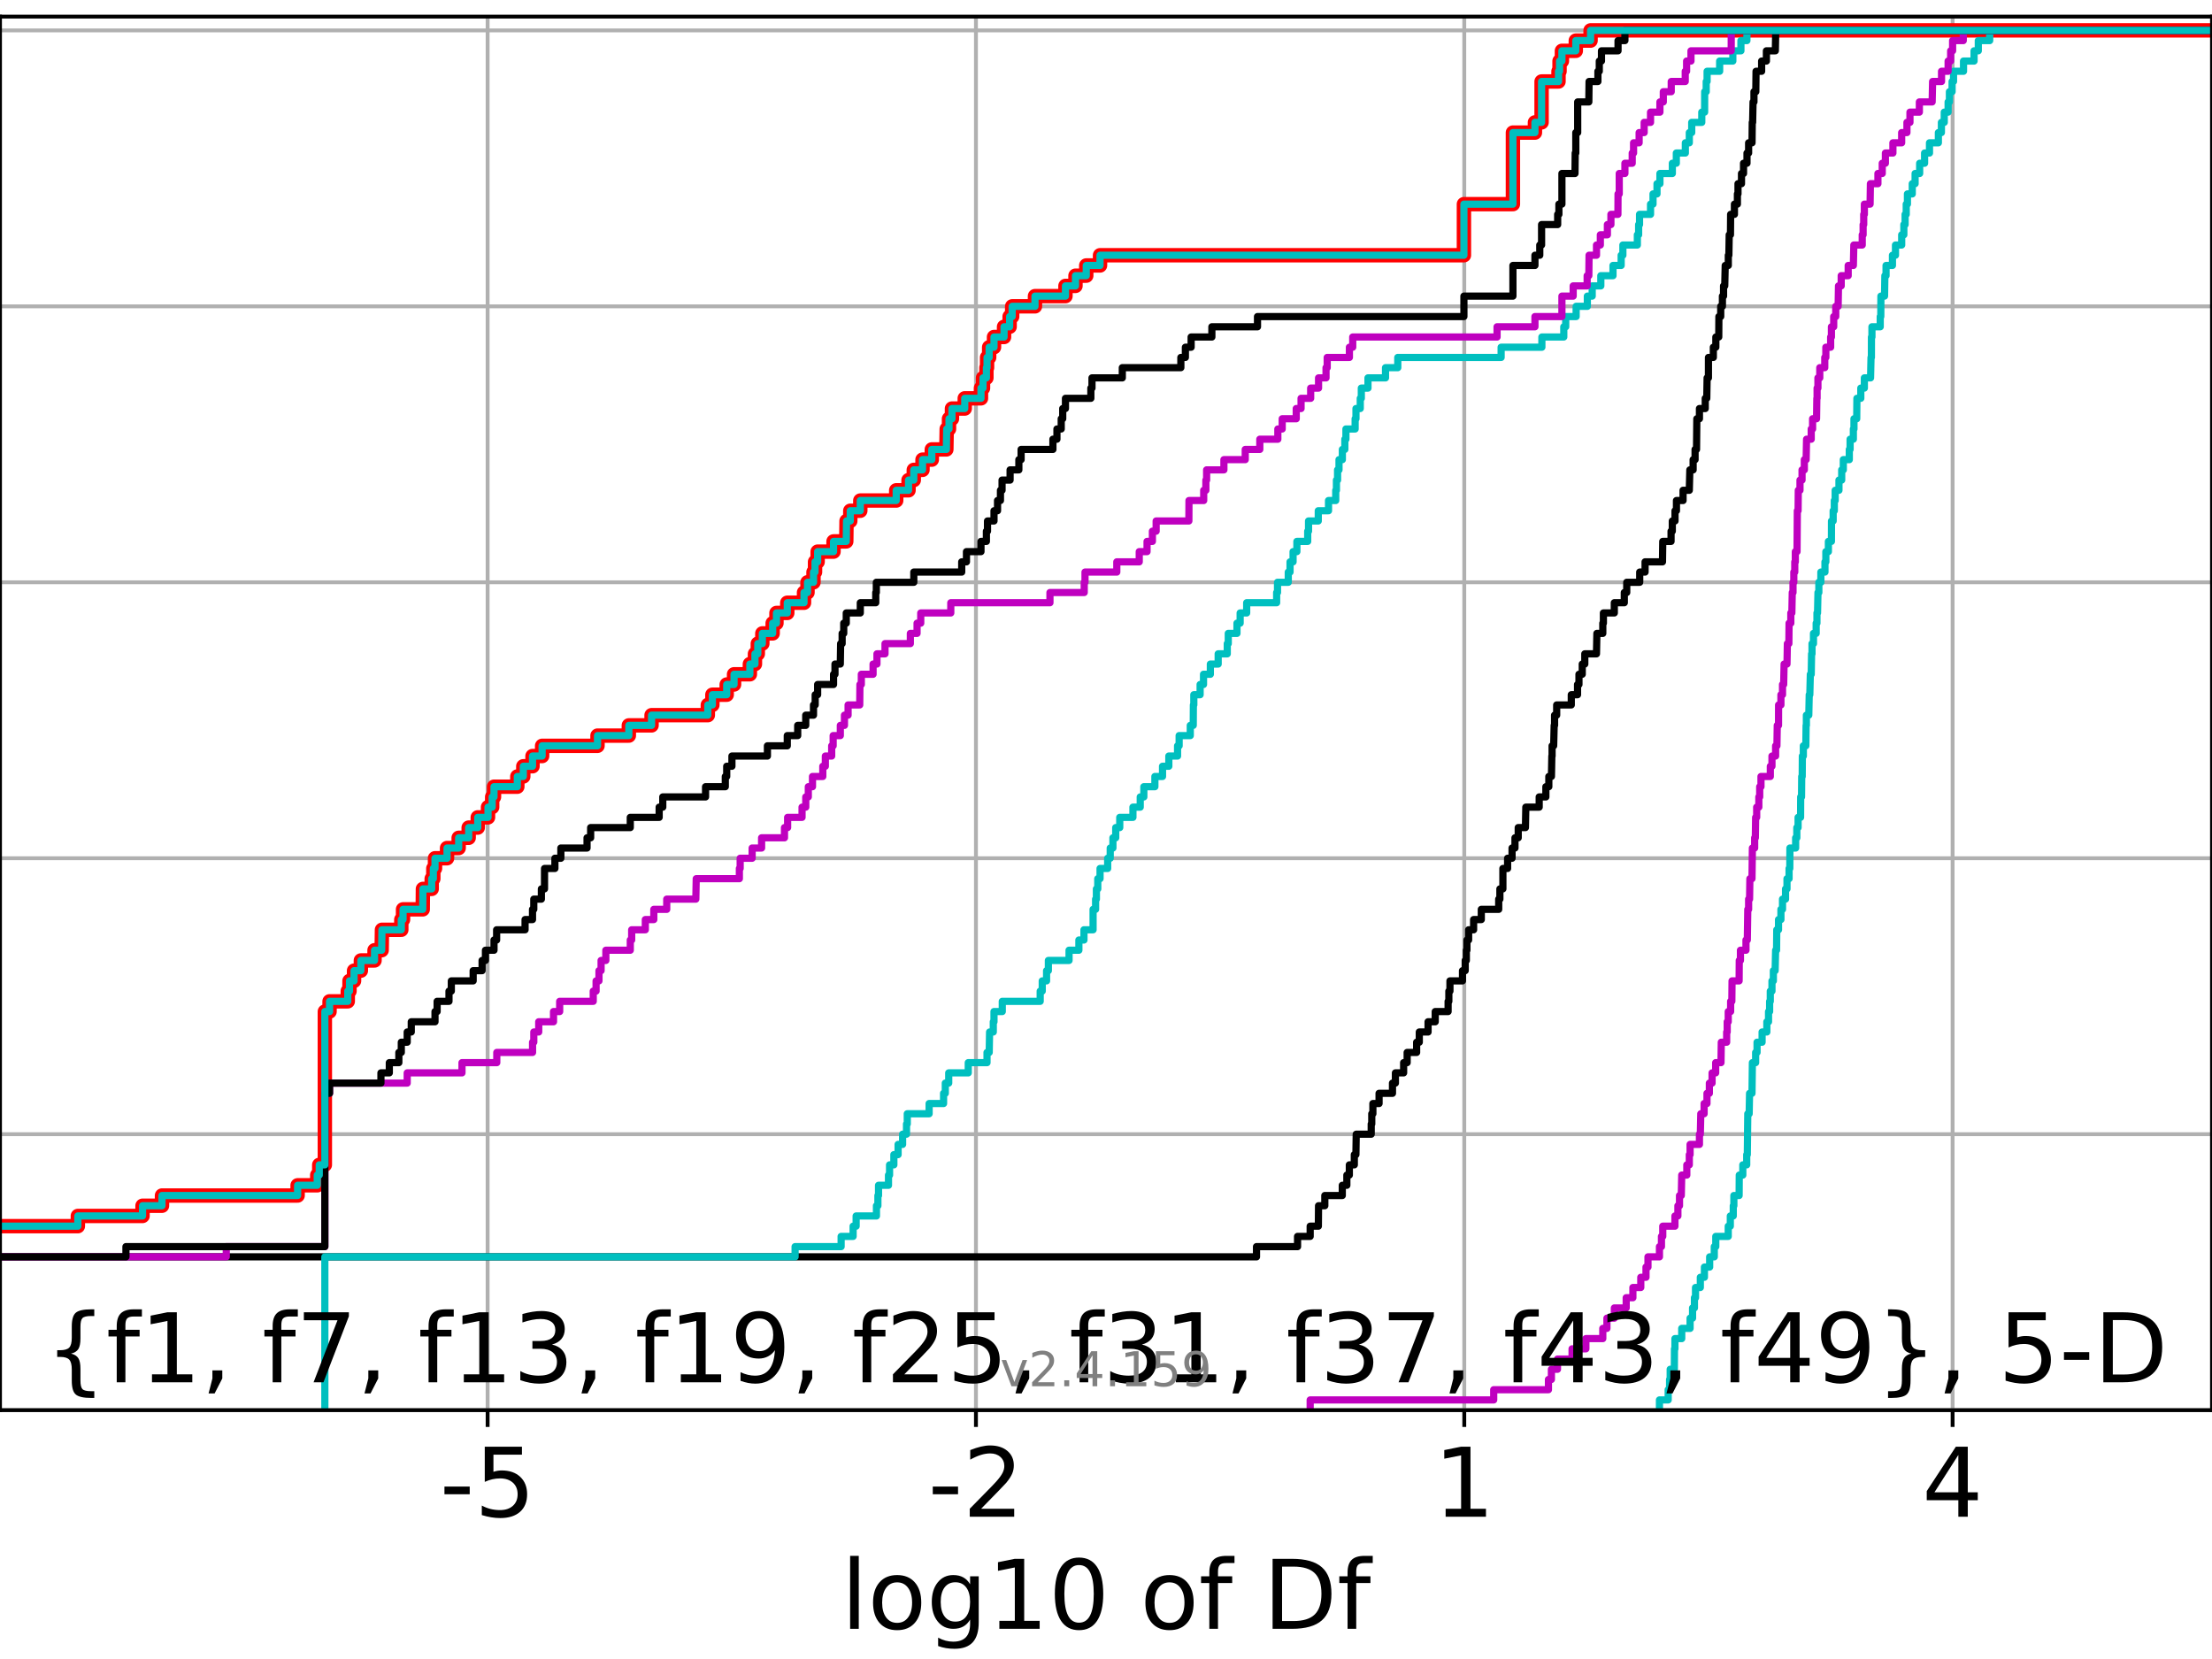 <?xml version="1.0" encoding="utf-8" standalone="no"?>
<!DOCTYPE svg PUBLIC "-//W3C//DTD SVG 1.1//EN"
  "http://www.w3.org/Graphics/SVG/1.1/DTD/svg11.dtd">
<!-- Created with matplotlib (https://matplotlib.org/) -->
<svg height="345.6pt" version="1.1" viewBox="0 0 460.8 345.6" width="460.8pt" xmlns="http://www.w3.org/2000/svg" xmlns:xlink="http://www.w3.org/1999/xlink">
 <defs>
  <style type="text/css">*{stroke-linecap:butt;stroke-linejoin:round;}</style>
 </defs>
 <g id="figure_1">
  <g id="patch_1">
   <path d="M 0 345.6 
L 460.8 345.6 
L 460.8 0 
L 0 0 
z
" style="fill:#ffffff;"/>
  </g>
  <g id="axes_1">
   <g id="patch_2">
    <path d="M 0 293.76 
L 460.8 293.76 
L 460.8 3.456 
L 0 3.456 
z
" style="fill:#ffffff;"/>
   </g>
   <g id="matplotlib.axis_1">
    <g id="xtick_1">
     <g id="line2d_1">
      <path clip-path="url(#pe01b542bc2)" d="M 101.581 293.76 
L 101.581 3.456 
" style="fill:none;stroke:#b0b0b0;stroke-linecap:square;stroke-width:0.8;"/>
     </g>
     <g id="line2d_2">
      <defs>
       <path d="M 0 0 
L 0 3.5 
" id="m9abc18ab18" style="stroke:#000000;stroke-width:0.8;"/>
      </defs>
      <g>
       <use style="stroke:#000000;stroke-width:0.8;" x="101.581" xlink:href="#m9abc18ab18" y="293.76"/>
      </g>
     </g>
     <g id="text_1">
      <!-- -5 -->
      <g transform="translate(91.61 315.957)scale(0.2 -0.2)">
       <defs>
        <path d="M 4.891 31.391 
L 31.203 31.391 
L 31.203 23.391 
L 4.891 23.391 
z
" id="DejaVuSans-45"/>
        <path d="M 10.797 72.906 
L 49.516 72.906 
L 49.516 64.594 
L 19.828 64.594 
L 19.828 46.734 
Q 21.969 47.469 24.109 47.828 
Q 26.266 48.188 28.422 48.188 
Q 40.625 48.188 47.75 41.5 
Q 54.891 34.812 54.891 23.391 
Q 54.891 11.625 47.562 5.094 
Q 40.234 -1.422 26.906 -1.422 
Q 22.312 -1.422 17.547 -0.641 
Q 12.797 0.141 7.719 1.703 
L 7.719 11.625 
Q 12.109 9.234 16.797 8.062 
Q 21.484 6.891 26.703 6.891 
Q 35.156 6.891 40.078 11.328 
Q 45.016 15.766 45.016 23.391 
Q 45.016 31 40.078 35.438 
Q 35.156 39.891 26.703 39.891 
Q 22.75 39.891 18.812 39.016 
Q 14.891 38.141 10.797 36.281 
z
" id="DejaVuSans-53"/>
       </defs>
       <use xlink:href="#DejaVuSans-45"/>
       <use x="36.084" xlink:href="#DejaVuSans-53"/>
      </g>
     </g>
    </g>
    <g id="xtick_2">
     <g id="line2d_3">
      <path clip-path="url(#pe01b542bc2)" d="M 203.308 293.76 
L 203.308 3.456 
" style="fill:none;stroke:#b0b0b0;stroke-linecap:square;stroke-width:0.8;"/>
     </g>
     <g id="line2d_4">
      <g>
       <use style="stroke:#000000;stroke-width:0.8;" x="203.308" xlink:href="#m9abc18ab18" y="293.76"/>
      </g>
     </g>
     <g id="text_2">
      <!-- -2 -->
      <g transform="translate(193.338 315.957)scale(0.2 -0.2)">
       <defs>
        <path d="M 19.188 8.297 
L 53.609 8.297 
L 53.609 0 
L 7.328 0 
L 7.328 8.297 
Q 12.938 14.109 22.625 23.891 
Q 32.328 33.688 34.812 36.531 
Q 39.547 41.844 41.422 45.531 
Q 43.312 49.219 43.312 52.781 
Q 43.312 58.594 39.234 62.25 
Q 35.156 65.922 28.609 65.922 
Q 23.969 65.922 18.812 64.312 
Q 13.672 62.703 7.812 59.422 
L 7.812 69.391 
Q 13.766 71.781 18.938 73 
Q 24.125 74.219 28.422 74.219 
Q 39.75 74.219 46.484 68.547 
Q 53.219 62.891 53.219 53.422 
Q 53.219 48.922 51.531 44.891 
Q 49.859 40.875 45.406 35.406 
Q 44.188 33.984 37.641 27.219 
Q 31.109 20.453 19.188 8.297 
z
" id="DejaVuSans-50"/>
       </defs>
       <use xlink:href="#DejaVuSans-45"/>
       <use x="36.084" xlink:href="#DejaVuSans-50"/>
      </g>
     </g>
    </g>
    <g id="xtick_3">
     <g id="line2d_5">
      <path clip-path="url(#pe01b542bc2)" d="M 305.035 293.76 
L 305.035 3.456 
" style="fill:none;stroke:#b0b0b0;stroke-linecap:square;stroke-width:0.8;"/>
     </g>
     <g id="line2d_6">
      <g>
       <use style="stroke:#000000;stroke-width:0.8;" x="305.035" xlink:href="#m9abc18ab18" y="293.76"/>
      </g>
     </g>
     <g id="text_3">
      <!-- 1 -->
      <g transform="translate(298.673 315.957)scale(0.2 -0.2)">
       <defs>
        <path d="M 12.406 8.297 
L 28.516 8.297 
L 28.516 63.922 
L 10.984 60.406 
L 10.984 69.391 
L 28.422 72.906 
L 38.281 72.906 
L 38.281 8.297 
L 54.391 8.297 
L 54.391 0 
L 12.406 0 
z
" id="DejaVuSans-49"/>
       </defs>
       <use xlink:href="#DejaVuSans-49"/>
      </g>
     </g>
    </g>
    <g id="xtick_4">
     <g id="line2d_7">
      <path clip-path="url(#pe01b542bc2)" d="M 406.763 293.76 
L 406.763 3.456 
" style="fill:none;stroke:#b0b0b0;stroke-linecap:square;stroke-width:0.8;"/>
     </g>
     <g id="line2d_8">
      <g>
       <use style="stroke:#000000;stroke-width:0.8;" x="406.763" xlink:href="#m9abc18ab18" y="293.76"/>
      </g>
     </g>
     <g id="text_4">
      <!-- 4 -->
      <g transform="translate(400.4 315.957)scale(0.2 -0.2)">
       <defs>
        <path d="M 37.797 64.312 
L 12.891 25.391 
L 37.797 25.391 
z
M 35.203 72.906 
L 47.609 72.906 
L 47.609 25.391 
L 58.016 25.391 
L 58.016 17.188 
L 47.609 17.188 
L 47.609 0 
L 37.797 0 
L 37.797 17.188 
L 4.891 17.188 
L 4.891 26.703 
z
" id="DejaVuSans-52"/>
       </defs>
       <use xlink:href="#DejaVuSans-52"/>
      </g>
     </g>
    </g>
    <g id="text_5">
     <!-- log10 of Df -->
     <g transform="translate(175.214 339.313)scale(0.2 -0.2)">
      <defs>
       <path d="M 9.422 75.984 
L 18.406 75.984 
L 18.406 0 
L 9.422 0 
z
" id="DejaVuSans-108"/>
       <path d="M 30.609 48.391 
Q 23.391 48.391 19.188 42.75 
Q 14.984 37.109 14.984 27.297 
Q 14.984 17.484 19.156 11.844 
Q 23.344 6.203 30.609 6.203 
Q 37.797 6.203 41.984 11.859 
Q 46.188 17.531 46.188 27.297 
Q 46.188 37.016 41.984 42.703 
Q 37.797 48.391 30.609 48.391 
z
M 30.609 56 
Q 42.328 56 49.016 48.375 
Q 55.719 40.766 55.719 27.297 
Q 55.719 13.875 49.016 6.219 
Q 42.328 -1.422 30.609 -1.422 
Q 18.844 -1.422 12.172 6.219 
Q 5.516 13.875 5.516 27.297 
Q 5.516 40.766 12.172 48.375 
Q 18.844 56 30.609 56 
z
" id="DejaVuSans-111"/>
       <path d="M 45.406 27.984 
Q 45.406 37.75 41.375 43.109 
Q 37.359 48.484 30.078 48.484 
Q 22.859 48.484 18.828 43.109 
Q 14.797 37.75 14.797 27.984 
Q 14.797 18.266 18.828 12.891 
Q 22.859 7.516 30.078 7.516 
Q 37.359 7.516 41.375 12.891 
Q 45.406 18.266 45.406 27.984 
z
M 54.391 6.781 
Q 54.391 -7.172 48.188 -13.984 
Q 42 -20.797 29.203 -20.797 
Q 24.469 -20.797 20.266 -20.094 
Q 16.062 -19.391 12.109 -17.922 
L 12.109 -9.188 
Q 16.062 -11.328 19.922 -12.344 
Q 23.781 -13.375 27.781 -13.375 
Q 36.625 -13.375 41.016 -8.766 
Q 45.406 -4.156 45.406 5.172 
L 45.406 9.625 
Q 42.625 4.781 38.281 2.391 
Q 33.938 0 27.875 0 
Q 17.828 0 11.672 7.656 
Q 5.516 15.328 5.516 27.984 
Q 5.516 40.672 11.672 48.328 
Q 17.828 56 27.875 56 
Q 33.938 56 38.281 53.609 
Q 42.625 51.219 45.406 46.391 
L 45.406 54.688 
L 54.391 54.688 
z
" id="DejaVuSans-103"/>
       <path d="M 31.781 66.406 
Q 24.172 66.406 20.328 58.906 
Q 16.5 51.422 16.5 36.375 
Q 16.5 21.391 20.328 13.891 
Q 24.172 6.391 31.781 6.391 
Q 39.453 6.391 43.281 13.891 
Q 47.125 21.391 47.125 36.375 
Q 47.125 51.422 43.281 58.906 
Q 39.453 66.406 31.781 66.406 
z
M 31.781 74.219 
Q 44.047 74.219 50.516 64.516 
Q 56.984 54.828 56.984 36.375 
Q 56.984 17.969 50.516 8.266 
Q 44.047 -1.422 31.781 -1.422 
Q 19.531 -1.422 13.062 8.266 
Q 6.594 17.969 6.594 36.375 
Q 6.594 54.828 13.062 64.516 
Q 19.531 74.219 31.781 74.219 
z
" id="DejaVuSans-48"/>
       <path id="DejaVuSans-32"/>
       <path d="M 37.109 75.984 
L 37.109 68.5 
L 28.516 68.5 
Q 23.688 68.5 21.797 66.547 
Q 19.922 64.594 19.922 59.516 
L 19.922 54.688 
L 34.719 54.688 
L 34.719 47.703 
L 19.922 47.703 
L 19.922 0 
L 10.891 0 
L 10.891 47.703 
L 2.297 47.703 
L 2.297 54.688 
L 10.891 54.688 
L 10.891 58.5 
Q 10.891 67.625 15.141 71.797 
Q 19.391 75.984 28.609 75.984 
z
" id="DejaVuSans-102"/>
       <path d="M 19.672 64.797 
L 19.672 8.109 
L 31.594 8.109 
Q 46.688 8.109 53.688 14.938 
Q 60.688 21.781 60.688 36.531 
Q 60.688 51.172 53.688 57.984 
Q 46.688 64.797 31.594 64.797 
z
M 9.812 72.906 
L 30.078 72.906 
Q 51.266 72.906 61.172 64.094 
Q 71.094 55.281 71.094 36.531 
Q 71.094 17.672 61.125 8.828 
Q 51.172 0 30.078 0 
L 9.812 0 
z
" id="DejaVuSans-68"/>
      </defs>
      <use xlink:href="#DejaVuSans-108"/>
      <use x="27.783" xlink:href="#DejaVuSans-111"/>
      <use x="88.965" xlink:href="#DejaVuSans-103"/>
      <use x="152.441" xlink:href="#DejaVuSans-49"/>
      <use x="216.064" xlink:href="#DejaVuSans-48"/>
      <use x="279.688" xlink:href="#DejaVuSans-32"/>
      <use x="311.475" xlink:href="#DejaVuSans-111"/>
      <use x="372.656" xlink:href="#DejaVuSans-102"/>
      <use x="407.861" xlink:href="#DejaVuSans-32"/>
      <use x="439.648" xlink:href="#DejaVuSans-68"/>
      <use x="516.65" xlink:href="#DejaVuSans-102"/>
     </g>
    </g>
   </g>
   <g id="matplotlib.axis_2">
    <g id="ytick_1">
     <g id="line2d_9">
      <path clip-path="url(#pe01b542bc2)" d="M 0 293.76 
L 460.8 293.76 
" style="fill:none;stroke:#b0b0b0;stroke-linecap:square;stroke-width:0.8;"/>
     </g>
     <g id="line2d_10">
      <defs>
       <path d="M 0 0 
L -3.5 0 
" id="m209aa070b2" style="stroke:#000000;stroke-width:0.8;"/>
      </defs>
      <g>
       <use style="stroke:#000000;stroke-width:0.8;" x="0" xlink:href="#m209aa070b2" y="293.76"/>
      </g>
     </g>
    </g>
    <g id="ytick_2">
     <g id="line2d_11">
      <path clip-path="url(#pe01b542bc2)" d="M 0 236.274 
L 460.8 236.274 
" style="fill:none;stroke:#b0b0b0;stroke-linecap:square;stroke-width:0.8;"/>
     </g>
     <g id="line2d_12">
      <g>
       <use style="stroke:#000000;stroke-width:0.8;" x="0" xlink:href="#m209aa070b2" y="236.274"/>
      </g>
     </g>
    </g>
    <g id="ytick_3">
     <g id="line2d_13">
      <path clip-path="url(#pe01b542bc2)" d="M 0 178.788 
L 460.8 178.788 
" style="fill:none;stroke:#b0b0b0;stroke-linecap:square;stroke-width:0.8;"/>
     </g>
     <g id="line2d_14">
      <g>
       <use style="stroke:#000000;stroke-width:0.8;" x="0" xlink:href="#m209aa070b2" y="178.788"/>
      </g>
     </g>
    </g>
    <g id="ytick_4">
     <g id="line2d_15">
      <path clip-path="url(#pe01b542bc2)" d="M 0 121.302 
L 460.8 121.302 
" style="fill:none;stroke:#b0b0b0;stroke-linecap:square;stroke-width:0.8;"/>
     </g>
     <g id="line2d_16">
      <g>
       <use style="stroke:#000000;stroke-width:0.8;" x="0" xlink:href="#m209aa070b2" y="121.302"/>
      </g>
     </g>
    </g>
    <g id="ytick_5">
     <g id="line2d_17">
      <path clip-path="url(#pe01b542bc2)" d="M 0 63.816 
L 460.8 63.816 
" style="fill:none;stroke:#b0b0b0;stroke-linecap:square;stroke-width:0.8;"/>
     </g>
     <g id="line2d_18">
      <g>
       <use style="stroke:#000000;stroke-width:0.8;" x="0" xlink:href="#m209aa070b2" y="63.816"/>
      </g>
     </g>
    </g>
    <g id="ytick_6">
     <g id="line2d_19">
      <path clip-path="url(#pe01b542bc2)" d="M 0 6.33 
L 460.8 6.33 
" style="fill:none;stroke:#b0b0b0;stroke-linecap:square;stroke-width:0.8;"/>
     </g>
     <g id="line2d_20">
      <g>
       <use style="stroke:#000000;stroke-width:0.8;" x="0" xlink:href="#m209aa070b2" y="6.33"/>
      </g>
     </g>
    </g>
   </g>
   <g id="line2d_21">
    <path clip-path="url(#pe01b542bc2)" d="M -1 255.436 
L 16.219 255.436 
L 16.219 253.307 
L 29.692 253.307 
L 29.692 251.178 
L 33.747 251.178 
L 33.747 249.049 
L 61.999 249.049 
L 61.999 246.92 
L 66.087 246.92 
L 66.087 244.79 
L 66.505 244.79 
L 66.505 242.661 
L 67.672 242.661 
L 67.672 210.725 
L 68.653 210.725 
L 68.653 208.596 
L 72.447 208.596 
L 72.447 206.467 
L 72.808 206.467 
L 72.808 204.337 
L 73.755 204.337 
L 73.755 202.208 
L 75.175 202.208 
L 75.175 200.079 
L 78.022 200.079 
L 78.022 197.95 
L 79.507 197.95 
L 79.568 193.692 
L 83.599 193.692 
L 83.599 191.563 
L 83.961 191.563 
L 83.961 189.434 
L 88.064 189.434 
L 88.101 185.175 
L 89.929 185.175 
L 89.929 183.046 
L 90.271 183.046 
L 90.271 180.917 
L 90.621 180.917 
L 90.621 178.788 
L 93.128 178.788 
L 93.128 176.659 
L 95.55 176.659 
L 95.55 174.53 
L 97.634 174.53 
L 97.634 172.401 
L 99.525 172.401 
L 99.525 170.272 
L 101.665 170.272 
L 101.665 168.143 
L 102.53 168.143 
L 102.53 166.013 
L 102.911 166.013 
L 102.911 163.884 
L 107.768 163.884 
L 107.768 161.755 
L 109.013 161.755 
L 109.013 159.626 
L 110.931 159.626 
L 110.931 157.497 
L 112.935 157.497 
L 112.935 155.368 
L 124.473 155.368 
L 124.473 153.239 
L 130.998 153.239 
L 130.998 151.11 
L 135.732 151.11 
L 135.732 148.981 
L 147.454 148.981 
L 147.454 146.851 
L 148.401 146.851 
L 148.401 144.722 
L 151.387 144.722 
L 151.387 142.593 
L 152.918 142.593 
L 152.918 140.464 
L 156.211 140.464 
L 156.211 138.335 
L 157.271 138.335 
L 157.271 136.206 
L 157.864 136.206 
L 157.864 134.077 
L 158.809 134.077 
L 158.809 131.948 
L 160.961 131.948 
L 160.961 129.819 
L 161.751 129.819 
L 161.751 127.69 
L 164.004 127.69 
L 164.004 125.56 
L 167.492 125.56 
L 167.492 123.431 
L 168.219 123.431 
L 168.219 121.302 
L 169.467 121.302 
L 169.467 119.173 
L 169.788 119.173 
L 169.788 117.044 
L 170.329 117.044 
L 170.329 114.915 
L 173.639 114.915 
L 173.639 112.786 
L 176.293 112.786 
L 176.349 108.528 
L 177.131 108.528 
L 177.131 106.398 
L 179.216 106.398 
L 179.216 104.269 
L 186.696 104.269 
L 186.696 102.14 
L 189.264 102.14 
L 189.264 100.011 
L 190.358 100.011 
L 190.358 97.882 
L 192.176 97.882 
L 192.176 95.753 
L 194.111 95.753 
L 194.111 93.624 
L 197.142 93.624 
L 197.217 89.366 
L 197.696 89.366 
L 197.696 87.236 
L 198.311 87.236 
L 198.311 85.107 
L 200.974 85.107 
L 200.974 82.978 
L 204.357 82.978 
L 204.357 80.849 
L 204.782 80.849 
L 204.782 78.72 
L 205.485 78.72 
L 205.485 76.591 
L 205.622 76.591 
L 205.622 74.462 
L 206.06 74.462 
L 206.06 72.333 
L 207.07 72.333 
L 207.07 70.204 
L 209.163 70.204 
L 209.163 68.074 
L 210.323 68.074 
L 210.323 65.945 
L 210.855 65.945 
L 210.855 63.816 
L 215.606 63.816 
L 215.606 61.687 
L 221.955 61.687 
L 221.955 59.558 
L 224.043 59.558 
L 224.043 57.429 
L 226.285 57.429 
L 226.285 55.3 
L 229.156 55.3 
L 229.156 53.171 
L 304.961 53.171 
L 304.961 42.525 
L 315.169 42.525 
L 315.169 27.621 
L 319.757 27.621 
L 319.757 25.492 
L 321.14 25.492 
L 321.14 16.976 
L 324.668 16.976 
L 324.668 14.847 
L 324.883 14.847 
L 324.883 12.718 
L 325.376 12.718 
L 325.376 10.589 
L 328.269 10.589 
L 328.269 8.459 
L 331.347 8.459 
L 331.347 6.33 
L 331.347 6.33 
L 460.8 6.33 
L 460.8 6.33 
" style="fill:none;stroke:#ff0000;stroke-linecap:square;stroke-width:3;"/>
   </g>
   <g id="line2d_22">
    <path clip-path="url(#pe01b542bc2)" d="M 345.694 293.76 
L 345.694 291.631 
L 347.514 291.631 
L 347.514 289.502 
L 347.805 289.502 
L 347.805 287.373 
L 347.931 287.373 
L 347.931 285.244 
L 348.796 285.244 
L 348.821 280.985 
L 348.92 280.985 
L 348.92 278.856 
L 350.336 278.856 
L 350.336 276.727 
L 352.075 276.727 
L 352.075 274.598 
L 352.591 274.598 
L 352.591 272.469 
L 352.983 272.469 
L 352.983 270.34 
L 353.206 270.34 
L 353.206 268.211 
L 354.21 268.211 
L 354.21 266.082 
L 355.061 266.082 
L 355.061 263.952 
L 356.153 263.952 
L 356.153 261.823 
L 357.117 261.823 
L 357.117 259.694 
L 357.429 259.694 
L 357.429 257.565 
L 360.022 257.565 
L 360.022 255.436 
L 360.456 255.436 
L 360.456 253.307 
L 361.071 253.307 
L 361.071 251.178 
L 361.196 251.178 
L 361.196 249.049 
L 362.29 249.049 
L 362.32 244.79 
L 363.058 244.79 
L 363.058 242.661 
L 363.872 242.661 
L 363.872 240.532 
L 363.997 240.532 
L 364.095 232.016 
L 364.383 232.016 
L 364.466 227.758 
L 364.972 227.758 
L 365.056 221.37 
L 365.732 221.37 
L 365.732 219.241 
L 366.027 219.241 
L 366.027 217.112 
L 367.077 217.112 
L 367.077 214.983 
L 368.066 214.983 
L 368.066 212.854 
L 368.418 212.854 
L 368.418 210.725 
L 368.645 210.725 
L 368.645 208.596 
L 368.783 208.596 
L 368.783 206.467 
L 369.133 206.467 
L 369.133 204.337 
L 369.424 204.337 
L 369.424 202.208 
L 369.792 202.208 
L 369.893 197.95 
L 370.091 197.95 
L 370.132 193.692 
L 370.498 193.692 
L 370.498 191.563 
L 370.999 191.563 
L 370.999 189.434 
L 371.329 189.434 
L 371.329 187.305 
L 371.961 187.305 
L 371.961 185.175 
L 372.264 185.175 
L 372.264 183.046 
L 372.697 183.046 
L 372.697 180.917 
L 372.847 180.917 
L 372.871 176.659 
L 374.066 176.659 
L 374.066 174.53 
L 374.311 174.53 
L 374.311 172.401 
L 374.574 172.401 
L 374.574 170.272 
L 375.094 170.272 
L 375.116 166.013 
L 375.293 166.013 
L 375.33 161.755 
L 375.434 161.755 
L 375.464 157.497 
L 375.668 157.497 
L 375.668 155.368 
L 376.189 155.368 
L 376.243 151.11 
L 376.304 151.11 
L 376.304 148.981 
L 376.804 148.981 
L 376.894 144.722 
L 377.017 144.722 
L 377.126 140.464 
L 377.311 140.464 
L 377.386 136.206 
L 377.477 136.206 
L 377.477 134.077 
L 377.78 134.077 
L 377.78 131.948 
L 378.342 131.948 
L 378.342 129.819 
L 378.504 129.819 
L 378.504 127.69 
L 378.625 127.69 
L 378.718 123.431 
L 378.899 123.431 
L 378.899 121.302 
L 379.319 121.302 
L 379.319 119.173 
L 380.173 119.173 
L 380.173 117.044 
L 380.359 117.044 
L 380.359 114.915 
L 380.888 114.915 
L 380.888 112.786 
L 381.519 112.786 
L 381.535 108.528 
L 381.881 108.528 
L 381.881 106.398 
L 382.122 106.398 
L 382.122 104.269 
L 382.302 104.269 
L 382.302 102.14 
L 383.088 102.14 
L 383.088 100.011 
L 383.66 100.011 
L 383.66 97.882 
L 383.995 97.882 
L 383.995 95.753 
L 385.244 95.753 
L 385.244 93.624 
L 385.41 93.624 
L 385.41 91.495 
L 386.09 91.495 
L 386.09 89.366 
L 386.216 89.366 
L 386.216 87.236 
L 386.789 87.236 
L 386.828 82.978 
L 387.639 82.978 
L 387.639 80.849 
L 388.381 80.849 
L 388.381 78.72 
L 389.673 78.72 
L 389.768 74.462 
L 389.848 74.462 
L 389.859 70.204 
L 389.961 70.204 
L 389.961 68.074 
L 391.686 68.074 
L 391.686 65.945 
L 391.804 65.945 
L 391.827 61.687 
L 392.585 61.687 
L 392.653 57.429 
L 392.899 57.429 
L 392.899 55.3 
L 394.231 55.3 
L 394.231 53.171 
L 394.864 53.171 
L 394.864 51.042 
L 396.156 51.042 
L 396.156 48.912 
L 396.606 48.912 
L 396.606 46.783 
L 396.87 46.783 
L 396.87 44.654 
L 397.103 44.654 
L 397.103 42.525 
L 397.354 42.525 
L 397.354 40.396 
L 398.36 40.396 
L 398.36 38.267 
L 398.951 38.267 
L 398.951 36.138 
L 399.901 36.138 
L 399.901 34.009 
L 400.927 34.009 
L 400.927 31.88 
L 401.948 31.88 
L 401.948 29.75 
L 403.8 29.75 
L 403.8 27.621 
L 404.43 27.621 
L 404.43 25.492 
L 405.025 25.492 
L 405.025 23.363 
L 405.829 23.363 
L 405.829 21.234 
L 406.099 21.234 
L 406.099 19.105 
L 406.658 19.105 
L 406.658 16.976 
L 406.956 16.976 
L 406.956 14.847 
L 409.037 14.847 
L 409.037 12.718 
L 411.233 12.718 
L 411.233 10.589 
L 412.117 10.589 
L 412.117 8.459 
L 414.488 8.459 
L 414.488 6.33 
L 414.488 6.33 
L 460.8 6.33 
L 460.8 6.33 
" style="fill:none;stroke:#00bfbf;stroke-linecap:square;stroke-width:1.5;"/>
   </g>
   <g id="line2d_23">
    <path clip-path="url(#pe01b542bc2)" d="M 272.933 293.76 
L 272.933 291.631 
L 311.167 291.631 
L 311.167 289.502 
L 322.569 289.502 
L 322.569 287.373 
L 323.186 287.373 
L 323.186 285.244 
L 324.453 285.244 
L 324.453 283.114 
L 327.492 283.114 
L 327.492 280.985 
L 330.369 280.985 
L 330.369 278.856 
L 333.892 278.856 
L 333.892 276.727 
L 334.752 276.727 
L 334.752 274.598 
L 336.301 274.598 
L 336.301 272.469 
L 338.767 272.469 
L 338.767 270.34 
L 340.161 270.34 
L 340.161 268.211 
L 341.806 268.211 
L 341.806 266.082 
L 342.892 266.082 
L 342.892 263.952 
L 343.303 263.952 
L 343.303 261.823 
L 345.694 261.823 
L 345.694 259.694 
L 346.111 259.694 
L 346.111 257.565 
L 346.384 257.565 
L 346.384 255.436 
L 348.92 255.436 
L 348.92 253.307 
L 349.536 253.307 
L 349.536 251.178 
L 349.872 251.178 
L 349.872 249.049 
L 350.243 249.049 
L 350.336 244.79 
L 351.393 244.79 
L 351.393 242.661 
L 351.913 242.661 
L 351.913 240.532 
L 352.075 240.532 
L 352.075 238.403 
L 354.025 238.403 
L 354.025 236.274 
L 354.21 236.274 
L 354.306 232.016 
L 354.999 232.016 
L 354.999 229.887 
L 355.596 229.887 
L 355.596 227.758 
L 356.092 227.758 
L 356.092 225.629 
L 356.658 225.629 
L 356.658 223.499 
L 357.407 223.499 
L 357.407 221.37 
L 358.513 221.37 
L 358.576 217.112 
L 359.695 217.112 
L 359.695 214.983 
L 359.808 214.983 
L 359.808 212.854 
L 360.022 212.854 
L 360.022 210.725 
L 360.522 210.725 
L 360.522 208.596 
L 360.773 208.596 
L 360.817 204.337 
L 362.29 204.337 
L 362.32 200.079 
L 362.567 200.079 
L 362.567 197.95 
L 363.718 197.95 
L 363.718 195.821 
L 363.997 195.821 
L 364.095 189.434 
L 364.269 189.434 
L 364.269 187.305 
L 364.466 187.305 
L 364.533 183.046 
L 364.972 183.046 
L 365.056 176.659 
L 365.526 176.659 
L 365.526 174.53 
L 365.671 174.53 
L 365.732 170.272 
L 365.949 170.272 
L 365.949 168.143 
L 366.397 168.143 
L 366.397 166.013 
L 366.578 166.013 
L 366.578 163.884 
L 366.845 163.884 
L 366.845 161.755 
L 368.791 161.755 
L 368.791 159.626 
L 369.133 159.626 
L 369.133 157.497 
L 369.893 157.497 
L 369.893 155.368 
L 370.166 155.368 
L 370.236 151.11 
L 370.498 151.11 
L 370.512 146.851 
L 370.999 146.851 
L 370.999 144.722 
L 371.329 144.722 
L 371.329 142.593 
L 371.57 142.593 
L 371.66 138.335 
L 372.264 138.335 
L 372.341 134.077 
L 372.654 134.077 
L 372.697 129.819 
L 373.06 129.819 
L 373.06 127.69 
L 373.275 127.69 
L 373.361 123.431 
L 373.517 123.431 
L 373.517 121.302 
L 373.685 121.302 
L 373.685 119.173 
L 373.883 119.173 
L 373.883 117.044 
L 374 117.044 
L 374 114.915 
L 374.354 114.915 
L 374.416 106.398 
L 374.574 106.398 
L 374.616 102.14 
L 374.97 102.14 
L 374.97 100.011 
L 375.398 100.011 
L 375.398 97.882 
L 375.876 97.882 
L 375.876 95.753 
L 376.251 95.753 
L 376.342 91.495 
L 377.311 91.495 
L 377.311 89.366 
L 377.595 89.366 
L 377.595 87.236 
L 378.42 87.236 
L 378.483 82.978 
L 378.534 82.978 
L 378.534 80.849 
L 378.708 80.849 
L 378.708 78.72 
L 379.094 78.72 
L 379.094 76.591 
L 380.132 76.591 
L 380.132 74.462 
L 380.359 74.462 
L 380.359 72.333 
L 381.357 72.333 
L 381.357 70.204 
L 381.519 70.204 
L 381.519 68.074 
L 381.995 68.074 
L 381.995 65.945 
L 382.423 65.945 
L 382.423 63.816 
L 382.918 63.816 
L 382.993 59.558 
L 383.556 59.558 
L 383.556 57.429 
L 385.011 57.429 
L 385.011 55.3 
L 386.09 55.3 
L 386.186 51.042 
L 387.937 51.042 
L 387.937 48.912 
L 388.12 48.912 
L 388.12 46.783 
L 388.246 46.783 
L 388.246 44.654 
L 388.381 44.654 
L 388.381 42.525 
L 389.574 42.525 
L 389.639 38.267 
L 391.205 38.267 
L 391.205 36.138 
L 392.106 36.138 
L 392.106 34.009 
L 392.763 34.009 
L 392.763 31.88 
L 394.327 31.88 
L 394.327 29.75 
L 396.15 29.75 
L 396.15 27.621 
L 397.25 27.621 
L 397.25 25.492 
L 397.879 25.492 
L 397.879 23.363 
L 399.839 23.363 
L 399.839 21.234 
L 402.503 21.234 
L 402.596 16.976 
L 404.457 16.976 
L 404.457 14.847 
L 405.829 14.847 
L 405.829 12.718 
L 406.357 12.718 
L 406.357 10.589 
L 406.763 10.589 
L 406.763 8.459 
L 408.986 8.459 
L 408.986 6.33 
L 408.986 6.33 
L 460.8 6.33 
L 460.8 6.33 
" style="fill:none;stroke:#bf00bf;stroke-linecap:square;stroke-width:1.5;"/>
   </g>
   <g id="line2d_24">
    <path clip-path="url(#pe01b542bc2)" d="M -1 261.823 
L 261.753 261.823 
L 261.753 259.694 
L 270.305 259.694 
L 270.305 257.565 
L 272.933 257.565 
L 272.933 255.436 
L 274.64 255.436 
L 274.676 251.178 
L 275.983 251.178 
L 275.983 249.049 
L 279.623 249.049 
L 279.623 246.92 
L 280.573 246.92 
L 280.573 244.79 
L 281.092 244.79 
L 281.092 242.661 
L 282.129 242.661 
L 282.129 240.532 
L 282.46 240.532 
L 282.529 236.274 
L 285.65 236.274 
L 285.65 234.145 
L 285.764 234.145 
L 285.764 232.016 
L 285.996 232.016 
L 285.996 229.887 
L 287.285 229.887 
L 287.285 227.758 
L 290.079 227.758 
L 290.079 225.629 
L 290.69 225.629 
L 290.69 223.499 
L 292.402 223.499 
L 292.402 221.37 
L 293.136 221.37 
L 293.136 219.241 
L 295.11 219.241 
L 295.11 217.112 
L 295.665 217.112 
L 295.665 214.983 
L 297.493 214.983 
L 297.493 212.854 
L 298.985 212.854 
L 298.985 210.725 
L 301.668 210.725 
L 301.668 208.596 
L 301.821 208.596 
L 301.821 206.467 
L 302.051 206.467 
L 302.051 204.337 
L 304.662 204.337 
L 304.662 202.208 
L 305.231 202.208 
L 305.231 200.079 
L 305.464 200.079 
L 305.464 197.95 
L 305.588 197.95 
L 305.588 195.821 
L 305.94 195.821 
L 305.94 193.692 
L 306.98 193.692 
L 306.98 191.563 
L 308.582 191.563 
L 308.582 189.434 
L 312.207 189.434 
L 312.207 187.305 
L 312.453 187.305 
L 312.453 185.175 
L 313.08 185.175 
L 313.081 180.917 
L 314.062 180.917 
L 314.062 178.788 
L 314.989 178.788 
L 314.989 176.659 
L 315.597 176.659 
L 315.597 174.53 
L 316.274 174.53 
L 316.274 172.401 
L 317.778 172.401 
L 317.858 168.143 
L 320.642 168.143 
L 320.642 166.013 
L 322.033 166.013 
L 322.033 163.884 
L 322.649 163.884 
L 322.649 161.755 
L 323.193 161.755 
L 323.276 157.497 
L 323.327 157.497 
L 323.327 155.368 
L 323.656 155.368 
L 323.763 151.11 
L 323.846 151.11 
L 323.846 148.981 
L 324.285 148.981 
L 324.285 146.851 
L 327.328 146.851 
L 327.328 144.722 
L 328.63 144.722 
L 328.63 142.593 
L 328.926 142.593 
L 328.926 140.464 
L 329.61 140.464 
L 329.61 138.335 
L 330.141 138.335 
L 330.141 136.206 
L 332.575 136.206 
L 332.661 131.948 
L 333.892 131.948 
L 333.892 129.819 
L 334.017 129.819 
L 334.017 127.69 
L 336.292 127.69 
L 336.292 125.56 
L 338.372 125.56 
L 338.372 123.431 
L 338.88 123.431 
L 338.88 121.302 
L 341.581 121.302 
L 341.581 119.173 
L 342.7 119.173 
L 342.7 117.044 
L 346.326 117.044 
L 346.384 112.786 
L 348.111 112.786 
L 348.111 110.657 
L 348.372 110.657 
L 348.372 108.528 
L 348.937 108.528 
L 348.937 106.398 
L 349.237 106.398 
L 349.237 104.269 
L 350.613 104.269 
L 350.613 102.14 
L 351.913 102.14 
L 352.024 97.882 
L 352.71 97.882 
L 352.71 95.753 
L 353.115 95.753 
L 353.115 93.624 
L 353.417 93.624 
L 353.481 87.236 
L 354.025 87.236 
L 354.025 85.107 
L 355.235 85.107 
L 355.235 82.978 
L 355.551 82.978 
L 355.624 78.72 
L 355.898 78.72 
L 355.904 74.462 
L 356.919 74.462 
L 356.919 72.333 
L 357.441 72.333 
L 357.441 70.204 
L 358.048 70.204 
L 358.077 65.945 
L 358.456 65.945 
L 358.456 63.816 
L 358.81 63.816 
L 358.81 61.687 
L 359.048 61.687 
L 359.048 59.558 
L 359.296 59.558 
L 359.395 55.3 
L 360.038 55.3 
L 360.038 53.171 
L 360.155 53.171 
L 360.225 48.912 
L 360.487 48.912 
L 360.522 44.654 
L 361.312 44.654 
L 361.312 42.525 
L 361.934 42.525 
L 361.934 40.396 
L 362.057 40.396 
L 362.057 38.267 
L 362.784 38.267 
L 362.784 36.138 
L 363.21 36.138 
L 363.21 34.009 
L 363.931 34.009 
L 363.931 31.88 
L 364.269 31.88 
L 364.269 29.75 
L 364.981 29.75 
L 365.027 25.492 
L 365.104 25.492 
L 365.194 21.234 
L 365.381 21.234 
L 365.381 19.105 
L 365.767 19.105 
L 365.816 14.847 
L 366.98 14.847 
L 366.98 12.718 
L 367.975 12.718 
L 367.975 10.589 
L 369.837 10.589 
L 369.918 6.33 
L 369.918 6.33 
L 460.8 6.33 
L 460.8 6.33 
" style="fill:none;stroke:#000000;stroke-linecap:square;stroke-width:1.5;"/>
   </g>
   <g id="line2d_25">
    <path clip-path="url(#pe01b542bc2)" d="M 67.672 293.76 
L 67.672 261.823 
L 165.633 261.823 
L 165.633 259.694 
L 175.222 259.694 
L 175.222 257.565 
L 177.719 257.565 
L 177.719 255.436 
L 178.349 255.436 
L 178.349 253.307 
L 182.581 253.307 
L 182.581 251.178 
L 182.882 251.178 
L 182.882 249.049 
L 183.014 249.049 
L 183.014 246.92 
L 185.088 246.92 
L 185.088 244.79 
L 185.312 244.79 
L 185.312 242.661 
L 186.208 242.661 
L 186.208 240.532 
L 187.092 240.532 
L 187.092 238.403 
L 188.027 238.403 
L 188.027 236.274 
L 188.843 236.274 
L 188.843 234.145 
L 189.002 234.145 
L 189.002 232.016 
L 193.554 232.016 
L 193.554 229.887 
L 196.563 229.887 
L 196.563 227.758 
L 196.924 227.758 
L 196.924 225.629 
L 197.635 225.629 
L 197.635 223.499 
L 201.706 223.499 
L 201.706 221.37 
L 205.613 221.37 
L 205.613 219.241 
L 206.07 219.241 
L 206.149 214.983 
L 206.92 214.983 
L 206.92 212.854 
L 207.066 212.854 
L 207.066 210.725 
L 208.793 210.725 
L 208.793 208.596 
L 216.691 208.596 
L 216.691 206.467 
L 217.119 206.467 
L 217.119 204.337 
L 218.021 204.337 
L 218.021 202.208 
L 218.394 202.208 
L 218.394 200.079 
L 222.703 200.079 
L 222.703 197.95 
L 224.751 197.95 
L 224.751 195.821 
L 225.81 195.821 
L 225.81 193.692 
L 227.708 193.692 
L 227.709 189.434 
L 228.233 189.434 
L 228.233 187.305 
L 228.4 187.305 
L 228.4 185.175 
L 228.686 185.175 
L 228.686 183.046 
L 229.16 183.046 
L 229.16 180.917 
L 230.747 180.917 
L 230.747 178.788 
L 231.28 178.788 
L 231.28 176.659 
L 231.841 176.659 
L 231.841 174.53 
L 232.426 174.53 
L 232.426 172.401 
L 233.264 172.401 
L 233.264 170.272 
L 236.01 170.272 
L 236.01 168.143 
L 237.531 168.143 
L 237.531 166.013 
L 238.284 166.013 
L 238.284 163.884 
L 240.583 163.884 
L 240.583 161.755 
L 242.174 161.755 
L 242.174 159.626 
L 243.488 159.626 
L 243.488 157.497 
L 245.308 157.497 
L 245.308 155.368 
L 245.637 155.368 
L 245.637 153.239 
L 247.956 153.239 
L 247.956 151.11 
L 248.574 151.11 
L 248.603 146.851 
L 248.694 146.851 
L 248.694 144.722 
L 250.006 144.722 
L 250.006 142.593 
L 250.715 142.593 
L 250.715 140.464 
L 252.14 140.464 
L 252.14 138.335 
L 253.77 138.335 
L 253.77 136.206 
L 255.662 136.206 
L 255.662 134.077 
L 255.871 134.077 
L 255.871 131.948 
L 257.684 131.948 
L 257.684 129.819 
L 258.345 129.819 
L 258.345 127.69 
L 259.705 127.69 
L 259.705 125.56 
L 265.948 125.56 
L 265.948 123.431 
L 266.129 123.431 
L 266.129 121.302 
L 268.37 121.302 
L 268.37 119.173 
L 268.739 119.173 
L 268.739 117.044 
L 269.37 117.044 
L 269.37 114.915 
L 270.165 114.915 
L 270.165 112.786 
L 272.418 112.786 
L 272.418 110.657 
L 272.593 110.657 
L 272.593 108.528 
L 274.621 108.528 
L 274.621 106.398 
L 276.756 106.398 
L 276.756 104.269 
L 278.258 104.269 
L 278.258 102.14 
L 278.403 102.14 
L 278.403 100.011 
L 278.641 100.011 
L 278.641 97.882 
L 278.939 97.882 
L 278.939 95.753 
L 279.637 95.753 
L 279.637 93.624 
L 280.155 93.624 
L 280.155 91.495 
L 280.382 91.495 
L 280.382 89.366 
L 282.3 89.366 
L 282.3 87.236 
L 282.474 87.236 
L 282.474 85.107 
L 283.366 85.107 
L 283.366 82.978 
L 283.587 82.978 
L 283.587 80.849 
L 284.975 80.849 
L 284.975 78.72 
L 288.629 78.72 
L 288.629 76.591 
L 291.183 76.591 
L 291.183 74.462 
L 312.713 74.462 
L 312.713 72.333 
L 321.201 72.333 
L 321.201 70.204 
L 325.766 70.204 
L 325.766 68.074 
L 326.168 68.074 
L 326.168 65.945 
L 328.338 65.945 
L 328.338 63.816 
L 330.674 63.816 
L 330.674 61.687 
L 331.685 61.687 
L 331.685 59.558 
L 333.481 59.558 
L 333.481 57.429 
L 336.016 57.429 
L 336.016 55.3 
L 337.717 55.3 
L 337.717 53.171 
L 338.075 53.171 
L 338.075 51.042 
L 341.09 51.042 
L 341.09 48.912 
L 341.357 48.912 
L 341.357 46.783 
L 341.547 46.783 
L 341.547 44.654 
L 343.837 44.654 
L 343.837 42.525 
L 344.355 42.525 
L 344.355 40.396 
L 345.185 40.396 
L 345.185 38.267 
L 345.794 38.267 
L 345.794 36.138 
L 348.381 36.138 
L 348.381 34.009 
L 349.21 34.009 
L 349.21 31.88 
L 351.089 31.88 
L 351.089 29.75 
L 351.913 29.75 
L 351.913 27.621 
L 352.418 27.621 
L 352.418 25.492 
L 354.511 25.492 
L 354.511 23.363 
L 355.103 23.363 
L 355.117 19.105 
L 355.436 19.105 
L 355.436 16.976 
L 355.621 16.976 
L 355.621 14.847 
L 358.235 14.847 
L 358.235 12.718 
L 360.982 12.718 
L 360.982 10.589 
L 362.666 10.589 
L 362.666 8.459 
L 363.915 8.459 
L 363.915 6.33 
L 363.915 6.33 
L 460.8 6.33 
L 460.8 6.33 
" style="fill:none;stroke:#00bfbf;stroke-linecap:square;stroke-width:1.5;"/>
   </g>
   <g id="line2d_26">
    <path clip-path="url(#pe01b542bc2)" d="M -1 261.823 
L 47.138 261.823 
L 47.138 259.694 
L 67.672 259.694 
L 67.672 227.758 
L 68.653 227.758 
L 68.653 225.629 
L 84.829 225.629 
L 84.829 223.499 
L 96.242 223.499 
L 96.242 221.37 
L 103.491 221.37 
L 103.491 219.241 
L 110.942 219.241 
L 110.942 217.112 
L 111.202 217.112 
L 111.202 214.983 
L 112.225 214.983 
L 112.225 212.854 
L 115.308 212.854 
L 115.308 210.725 
L 116.591 210.725 
L 116.591 208.596 
L 123.584 208.596 
L 123.584 206.467 
L 124.177 206.467 
L 124.177 204.337 
L 124.777 204.337 
L 124.777 202.208 
L 125.218 202.208 
L 125.218 200.079 
L 126.212 200.079 
L 126.212 197.95 
L 131.3 197.95 
L 131.3 195.821 
L 131.59 195.821 
L 131.59 193.692 
L 134.433 193.692 
L 134.433 191.563 
L 136.202 191.563 
L 136.202 189.434 
L 138.894 189.434 
L 138.894 187.305 
L 144.954 187.305 
L 145.038 183.046 
L 154.024 183.046 
L 154.024 180.917 
L 154.19 180.917 
L 154.19 178.788 
L 156.684 178.788 
L 156.684 176.659 
L 158.654 176.659 
L 158.654 174.53 
L 163.422 174.53 
L 163.422 172.401 
L 164.077 172.401 
L 164.077 170.272 
L 167.082 170.272 
L 167.082 168.143 
L 167.857 168.143 
L 167.857 166.013 
L 168.386 166.013 
L 168.386 163.884 
L 169.257 163.884 
L 169.257 161.755 
L 171.403 161.755 
L 171.403 159.626 
L 171.936 159.626 
L 171.936 157.497 
L 173.255 157.497 
L 173.255 155.368 
L 173.561 155.368 
L 173.561 153.239 
L 175.055 153.239 
L 175.055 151.11 
L 175.915 151.11 
L 175.915 148.981 
L 176.672 148.981 
L 176.672 146.851 
L 179.097 146.851 
L 179.139 142.593 
L 179.429 142.593 
L 179.429 140.464 
L 181.878 140.464 
L 181.878 138.335 
L 182.688 138.335 
L 182.688 136.206 
L 184.364 136.206 
L 184.364 134.077 
L 189.642 134.077 
L 189.642 131.948 
L 191.041 131.948 
L 191.041 129.819 
L 191.808 129.819 
L 191.808 127.69 
L 198.067 127.69 
L 198.067 125.56 
L 218.725 125.56 
L 218.725 123.431 
L 225.865 123.431 
L 225.865 121.302 
L 226.028 121.302 
L 226.028 119.173 
L 232.65 119.173 
L 232.65 117.044 
L 237.325 117.044 
L 237.325 114.915 
L 238.951 114.915 
L 238.951 112.786 
L 240.066 112.786 
L 240.066 110.657 
L 240.847 110.657 
L 240.847 108.528 
L 247.664 108.528 
L 247.686 104.269 
L 250.755 104.269 
L 250.755 102.14 
L 251.205 102.14 
L 251.205 100.011 
L 251.362 100.011 
L 251.362 97.882 
L 254.963 97.882 
L 254.963 95.753 
L 259.407 95.753 
L 259.407 93.624 
L 262.441 93.624 
L 262.441 91.495 
L 266.198 91.495 
L 266.198 89.366 
L 267.107 89.366 
L 267.107 87.236 
L 270.031 87.236 
L 270.031 85.107 
L 271.037 85.107 
L 271.037 82.978 
L 273.037 82.978 
L 273.037 80.849 
L 274.679 80.849 
L 274.679 78.72 
L 276.236 78.72 
L 276.236 76.591 
L 276.48 76.591 
L 276.48 74.462 
L 281.106 74.462 
L 281.106 72.333 
L 281.797 72.333 
L 281.797 70.204 
L 311.866 70.204 
L 311.866 68.074 
L 319.757 68.074 
L 319.757 65.945 
L 325.376 65.945 
L 325.376 61.687 
L 327.722 61.687 
L 327.722 59.558 
L 330.633 59.558 
L 330.633 57.429 
L 330.982 57.429 
L 331.032 53.171 
L 332.581 53.171 
L 332.581 51.042 
L 333.381 51.042 
L 333.381 48.912 
L 334.849 48.912 
L 334.849 46.783 
L 335.584 46.783 
L 335.584 44.654 
L 337.042 44.654 
L 337.067 40.396 
L 337.318 40.396 
L 337.318 36.138 
L 338.5 36.138 
L 338.5 34.009 
L 340.02 34.009 
L 340.02 31.88 
L 340.301 31.88 
L 340.301 29.75 
L 341.461 29.75 
L 341.461 27.621 
L 342.509 27.621 
L 342.509 25.492 
L 343.837 25.492 
L 343.837 23.363 
L 345.791 23.363 
L 345.791 21.234 
L 346.498 21.234 
L 346.498 19.105 
L 348.148 19.105 
L 348.148 16.976 
L 351.067 16.976 
L 351.067 14.847 
L 351.352 14.847 
L 351.352 12.718 
L 352.262 12.718 
L 352.262 10.589 
L 360.644 10.589 
L 360.651 6.33 
L 360.651 6.33 
L 460.8 6.33 
L 460.8 6.33 
" style="fill:none;stroke:#bf00bf;stroke-linecap:square;stroke-width:1.5;"/>
   </g>
   <g id="line2d_27">
    <path clip-path="url(#pe01b542bc2)" d="M -1 261.823 
L 26.237 261.823 
L 26.237 259.694 
L 67.672 259.694 
L 67.672 227.758 
L 68.653 227.758 
L 68.653 225.629 
L 79.356 225.629 
L 79.356 223.499 
L 81.102 223.499 
L 81.102 221.37 
L 83.088 221.37 
L 83.088 219.241 
L 83.599 219.241 
L 83.599 217.112 
L 84.828 217.112 
L 84.828 214.983 
L 85.675 214.983 
L 85.675 212.854 
L 90.621 212.854 
L 90.621 210.725 
L 91.062 210.725 
L 91.062 208.596 
L 93.532 208.596 
L 93.532 206.467 
L 94.02 206.467 
L 94.02 204.337 
L 98.569 204.337 
L 98.569 202.208 
L 100.43 202.208 
L 100.43 200.079 
L 101.128 200.079 
L 101.128 197.95 
L 102.911 197.95 
L 102.911 195.821 
L 103.457 195.821 
L 103.457 193.692 
L 109.38 193.692 
L 109.38 191.563 
L 110.931 191.563 
L 110.931 189.434 
L 111.198 189.434 
L 111.198 187.305 
L 112.779 187.305 
L 112.779 185.175 
L 113.43 185.175 
L 113.435 180.917 
L 115.596 180.917 
L 115.596 178.788 
L 116.837 178.788 
L 116.837 176.659 
L 122.293 176.659 
L 122.293 174.53 
L 123.043 174.53 
L 123.043 172.401 
L 131.297 172.401 
L 131.297 170.272 
L 137.316 170.272 
L 137.316 168.143 
L 138.067 168.143 
L 138.067 166.013 
L 146.981 166.013 
L 146.981 163.884 
L 151.095 163.884 
L 151.095 161.755 
L 151.387 161.755 
L 151.387 159.626 
L 152.474 159.626 
L 152.474 157.497 
L 159.868 157.497 
L 159.868 155.368 
L 164.004 155.368 
L 164.004 153.239 
L 166.176 153.239 
L 166.176 151.11 
L 167.85 151.11 
L 167.85 148.981 
L 169.467 148.981 
L 169.467 146.851 
L 169.82 146.851 
L 169.82 144.722 
L 170.329 144.722 
L 170.329 142.593 
L 173.641 142.593 
L 173.641 140.464 
L 173.943 140.464 
L 173.943 138.335 
L 175.051 138.335 
L 175.117 134.077 
L 175.432 134.077 
L 175.432 131.948 
L 175.764 131.948 
L 175.764 129.819 
L 176.293 129.819 
L 176.293 127.69 
L 179.216 127.69 
L 179.216 125.56 
L 182.436 125.56 
L 182.436 123.431 
L 182.555 123.431 
L 182.555 121.302 
L 190.363 121.302 
L 190.363 119.173 
L 200.344 119.173 
L 200.344 117.044 
L 201.332 117.044 
L 201.332 114.915 
L 204.357 114.915 
L 204.357 112.786 
L 205.485 112.786 
L 205.485 110.657 
L 205.716 110.657 
L 205.716 108.528 
L 207.07 108.528 
L 207.07 106.398 
L 207.805 106.398 
L 207.805 104.269 
L 208.413 104.269 
L 208.413 102.14 
L 208.747 102.14 
L 208.747 100.011 
L 210.421 100.011 
L 210.421 97.882 
L 212.247 97.882 
L 212.247 95.753 
L 212.716 95.753 
L 212.716 93.624 
L 219.341 93.624 
L 219.341 91.495 
L 220.18 91.495 
L 220.18 89.366 
L 221.072 89.366 
L 221.072 87.236 
L 221.384 87.236 
L 221.384 85.107 
L 221.955 85.107 
L 221.955 82.978 
L 227.245 82.978 
L 227.245 80.849 
L 227.481 80.849 
L 227.481 78.72 
L 233.797 78.72 
L 233.797 76.591 
L 245.994 76.591 
L 245.994 74.462 
L 246.938 74.462 
L 246.938 72.333 
L 248.135 72.333 
L 248.135 70.204 
L 252.454 70.204 
L 252.454 68.074 
L 261.96 68.074 
L 261.96 65.945 
L 304.961 65.945 
L 304.961 61.687 
L 315.169 61.687 
L 315.169 55.3 
L 319.757 55.3 
L 319.757 53.171 
L 320.762 53.171 
L 320.762 51.042 
L 321.14 51.042 
L 321.14 46.783 
L 324.491 46.783 
L 324.491 44.654 
L 324.747 44.654 
L 324.747 42.525 
L 325.376 42.525 
L 325.376 36.138 
L 328.099 36.138 
L 328.145 31.88 
L 328.268 31.88 
L 328.269 27.621 
L 328.662 27.621 
L 328.662 21.234 
L 330.982 21.234 
L 331.032 16.976 
L 332.873 16.976 
L 332.873 14.847 
L 333.162 14.847 
L 333.162 12.718 
L 333.617 12.718 
L 333.617 10.589 
L 337.067 10.589 
L 337.067 8.459 
L 338.499 8.459 
L 338.499 6.33 
L 338.499 6.33 
L 460.8 6.33 
L 460.8 6.33 
" style="fill:none;stroke:#000000;stroke-linecap:square;stroke-width:1.5;"/>
   </g>
   <g id="line2d_28">
    <path clip-path="url(#pe01b542bc2)" d="M -1 255.436 
L 16.219 255.436 
L 16.219 253.307 
L 29.692 253.307 
L 29.692 251.178 
L 33.747 251.178 
L 33.747 249.049 
L 61.999 249.049 
L 61.999 246.92 
L 66.087 246.92 
L 66.087 244.79 
L 66.505 244.79 
L 66.505 242.661 
L 67.672 242.661 
L 67.672 210.725 
L 68.653 210.725 
L 68.653 208.596 
L 72.447 208.596 
L 72.447 206.467 
L 72.808 206.467 
L 72.808 204.337 
L 73.755 204.337 
L 73.755 202.208 
L 75.175 202.208 
L 75.175 200.079 
L 78.022 200.079 
L 78.022 197.95 
L 79.507 197.95 
L 79.568 193.692 
L 83.599 193.692 
L 83.599 191.563 
L 83.961 191.563 
L 83.961 189.434 
L 88.064 189.434 
L 88.101 185.175 
L 89.929 185.175 
L 89.929 183.046 
L 90.271 183.046 
L 90.271 180.917 
L 90.621 180.917 
L 90.621 178.788 
L 93.128 178.788 
L 93.128 176.659 
L 95.55 176.659 
L 95.55 174.53 
L 97.634 174.53 
L 97.634 172.401 
L 99.525 172.401 
L 99.525 170.272 
L 101.665 170.272 
L 101.665 168.143 
L 102.53 168.143 
L 102.53 166.013 
L 102.911 166.013 
L 102.911 163.884 
L 107.768 163.884 
L 107.768 161.755 
L 109.013 161.755 
L 109.013 159.626 
L 110.931 159.626 
L 110.931 157.497 
L 112.935 157.497 
L 112.935 155.368 
L 124.473 155.368 
L 124.473 153.239 
L 130.998 153.239 
L 130.998 151.11 
L 135.732 151.11 
L 135.732 148.981 
L 147.454 148.981 
L 147.454 146.851 
L 148.401 146.851 
L 148.401 144.722 
L 151.387 144.722 
L 151.387 142.593 
L 152.918 142.593 
L 152.918 140.464 
L 156.211 140.464 
L 156.211 138.335 
L 157.271 138.335 
L 157.271 136.206 
L 157.864 136.206 
L 157.864 134.077 
L 158.809 134.077 
L 158.809 131.948 
L 160.961 131.948 
L 160.961 129.819 
L 161.751 129.819 
L 161.751 127.69 
L 164.004 127.69 
L 164.004 125.56 
L 167.492 125.56 
L 167.492 123.431 
L 168.219 123.431 
L 168.219 121.302 
L 169.467 121.302 
L 169.467 119.173 
L 169.788 119.173 
L 169.788 117.044 
L 170.329 117.044 
L 170.329 114.915 
L 173.639 114.915 
L 173.639 112.786 
L 176.293 112.786 
L 176.349 108.528 
L 177.131 108.528 
L 177.131 106.398 
L 179.216 106.398 
L 179.216 104.269 
L 186.696 104.269 
L 186.696 102.14 
L 189.264 102.14 
L 189.264 100.011 
L 190.358 100.011 
L 190.358 97.882 
L 192.176 97.882 
L 192.176 95.753 
L 194.111 95.753 
L 194.111 93.624 
L 197.142 93.624 
L 197.217 89.366 
L 197.696 89.366 
L 197.696 87.236 
L 198.311 87.236 
L 198.311 85.107 
L 200.974 85.107 
L 200.974 82.978 
L 204.357 82.978 
L 204.357 80.849 
L 204.782 80.849 
L 204.782 78.72 
L 205.485 78.72 
L 205.485 76.591 
L 205.622 76.591 
L 205.622 74.462 
L 206.06 74.462 
L 206.06 72.333 
L 207.07 72.333 
L 207.07 70.204 
L 209.163 70.204 
L 209.163 68.074 
L 210.323 68.074 
L 210.323 65.945 
L 210.855 65.945 
L 210.855 63.816 
L 215.606 63.816 
L 215.606 61.687 
L 221.955 61.687 
L 221.955 59.558 
L 224.043 59.558 
L 224.043 57.429 
L 226.285 57.429 
L 226.285 55.3 
L 229.156 55.3 
L 229.156 53.171 
L 304.961 53.171 
L 304.961 42.525 
L 315.169 42.525 
L 315.169 27.621 
L 319.757 27.621 
L 319.757 25.492 
L 321.14 25.492 
L 321.14 16.976 
L 324.668 16.976 
L 324.668 14.847 
L 324.883 14.847 
L 324.883 12.718 
L 325.376 12.718 
L 325.376 10.589 
L 328.269 10.589 
L 328.269 8.459 
L 331.347 8.459 
L 331.347 6.33 
L 331.347 6.33 
L 460.8 6.33 
L 460.8 6.33 
" style="fill:none;stroke:#00bfbf;stroke-linecap:square;stroke-width:1.5;"/>
   </g>
   <g id="patch_3">
    <path d="M 0 293.76 
L 0 3.456 
" style="fill:none;stroke:#000000;stroke-linecap:square;stroke-linejoin:miter;stroke-width:0.8;"/>
   </g>
   <g id="patch_4">
    <path d="M 460.8 293.76 
L 460.8 3.456 
" style="fill:none;stroke:#000000;stroke-linecap:square;stroke-linejoin:miter;stroke-width:0.8;"/>
   </g>
   <g id="patch_5">
    <path d="M 0 293.76 
L 460.8 293.76 
" style="fill:none;stroke:#000000;stroke-linecap:square;stroke-linejoin:miter;stroke-width:0.8;"/>
   </g>
   <g id="patch_6">
    <path d="M 0 3.456 
L 460.8 3.456 
" style="fill:none;stroke:#000000;stroke-linecap:square;stroke-linejoin:miter;stroke-width:0.8;"/>
   </g>
   <g id="text_6">
    <!-- {f1, f7, f13, f19, f25, f31, f37, f43, f49}, 5-D -->
    <g transform="translate(9.415 287.954)scale(0.2 -0.2)">
     <defs>
      <path d="M 51.125 -9.281 
L 51.125 -16.312 
L 48.094 -16.312 
Q 35.938 -16.312 31.812 -12.688 
Q 27.688 -9.078 27.688 1.703 
L 27.688 13.375 
Q 27.688 20.75 25.047 23.578 
Q 22.406 26.422 15.484 26.422 
L 12.5 26.422 
L 12.5 33.406 
L 15.484 33.406 
Q 22.469 33.406 25.078 36.203 
Q 27.688 39.016 27.688 46.297 
L 27.688 58.016 
Q 27.688 68.797 31.812 72.391 
Q 35.938 75.984 48.094 75.984 
L 51.125 75.984 
L 51.125 69 
L 47.797 69 
Q 40.922 69 38.812 66.844 
Q 36.719 64.703 36.719 57.812 
L 36.719 45.703 
Q 36.719 38.031 34.5 34.562 
Q 32.281 31.109 26.906 29.891 
Q 32.328 28.562 34.516 25.094 
Q 36.719 21.625 36.719 14.016 
L 36.719 1.906 
Q 36.719 -4.984 38.812 -7.125 
Q 40.922 -9.281 47.797 -9.281 
z
" id="DejaVuSans-123"/>
      <path d="M 11.719 12.406 
L 22.016 12.406 
L 22.016 4 
L 14.016 -11.625 
L 7.719 -11.625 
L 11.719 4 
z
" id="DejaVuSans-44"/>
      <path d="M 8.203 72.906 
L 55.078 72.906 
L 55.078 68.703 
L 28.609 0 
L 18.312 0 
L 43.219 64.594 
L 8.203 64.594 
z
" id="DejaVuSans-55"/>
      <path d="M 40.578 39.312 
Q 47.656 37.797 51.625 33 
Q 55.609 28.219 55.609 21.188 
Q 55.609 10.406 48.188 4.484 
Q 40.766 -1.422 27.094 -1.422 
Q 22.516 -1.422 17.656 -0.516 
Q 12.797 0.391 7.625 2.203 
L 7.625 11.719 
Q 11.719 9.328 16.594 8.109 
Q 21.484 6.891 26.812 6.891 
Q 36.078 6.891 40.938 10.547 
Q 45.797 14.203 45.797 21.188 
Q 45.797 27.641 41.281 31.266 
Q 36.766 34.906 28.719 34.906 
L 20.219 34.906 
L 20.219 43.016 
L 29.109 43.016 
Q 36.375 43.016 40.234 45.922 
Q 44.094 48.828 44.094 54.297 
Q 44.094 59.906 40.109 62.906 
Q 36.141 65.922 28.719 65.922 
Q 24.656 65.922 20.016 65.031 
Q 15.375 64.156 9.812 62.312 
L 9.812 71.094 
Q 15.438 72.656 20.344 73.438 
Q 25.25 74.219 29.594 74.219 
Q 40.828 74.219 47.359 69.109 
Q 53.906 64.016 53.906 55.328 
Q 53.906 49.266 50.438 45.094 
Q 46.969 40.922 40.578 39.312 
z
" id="DejaVuSans-51"/>
      <path d="M 10.984 1.516 
L 10.984 10.5 
Q 14.703 8.734 18.5 7.812 
Q 22.312 6.891 25.984 6.891 
Q 35.75 6.891 40.891 13.453 
Q 46.047 20.016 46.781 33.406 
Q 43.953 29.203 39.594 26.953 
Q 35.25 24.703 29.984 24.703 
Q 19.047 24.703 12.672 31.312 
Q 6.297 37.938 6.297 49.422 
Q 6.297 60.641 12.938 67.422 
Q 19.578 74.219 30.609 74.219 
Q 43.266 74.219 49.922 64.516 
Q 56.594 54.828 56.594 36.375 
Q 56.594 19.141 48.406 8.859 
Q 40.234 -1.422 26.422 -1.422 
Q 22.703 -1.422 18.891 -0.688 
Q 15.094 0.047 10.984 1.516 
z
M 30.609 32.422 
Q 37.25 32.422 41.125 36.953 
Q 45.016 41.5 45.016 49.422 
Q 45.016 57.281 41.125 61.844 
Q 37.25 66.406 30.609 66.406 
Q 23.969 66.406 20.094 61.844 
Q 16.219 57.281 16.219 49.422 
Q 16.219 41.5 20.094 36.953 
Q 23.969 32.422 30.609 32.422 
z
" id="DejaVuSans-57"/>
      <path d="M 12.5 -9.281 
L 15.922 -9.281 
Q 22.75 -9.281 24.828 -7.172 
Q 26.906 -5.078 26.906 1.906 
L 26.906 14.016 
Q 26.906 21.625 29.094 25.094 
Q 31.297 28.562 36.719 29.891 
Q 31.297 31.109 29.094 34.562 
Q 26.906 38.031 26.906 45.703 
L 26.906 57.812 
Q 26.906 64.75 24.828 66.875 
Q 22.75 69 15.922 69 
L 12.5 69 
L 12.5 75.984 
L 15.578 75.984 
Q 27.734 75.984 31.812 72.391 
Q 35.891 68.797 35.891 58.016 
L 35.891 46.297 
Q 35.891 39.016 38.516 36.203 
Q 41.156 33.406 48.094 33.406 
L 51.125 33.406 
L 51.125 26.422 
L 48.094 26.422 
Q 41.156 26.422 38.516 23.578 
Q 35.891 20.75 35.891 13.375 
L 35.891 1.703 
Q 35.891 -9.078 31.812 -12.688 
Q 27.734 -16.312 15.578 -16.312 
L 12.5 -16.312 
z
" id="DejaVuSans-125"/>
     </defs>
     <use xlink:href="#DejaVuSans-123"/>
     <use x="63.623" xlink:href="#DejaVuSans-102"/>
     <use x="98.828" xlink:href="#DejaVuSans-49"/>
     <use x="162.451" xlink:href="#DejaVuSans-44"/>
     <use x="194.238" xlink:href="#DejaVuSans-32"/>
     <use x="226.025" xlink:href="#DejaVuSans-102"/>
     <use x="261.23" xlink:href="#DejaVuSans-55"/>
     <use x="324.854" xlink:href="#DejaVuSans-44"/>
     <use x="356.641" xlink:href="#DejaVuSans-32"/>
     <use x="388.428" xlink:href="#DejaVuSans-102"/>
     <use x="423.633" xlink:href="#DejaVuSans-49"/>
     <use x="487.256" xlink:href="#DejaVuSans-51"/>
     <use x="550.879" xlink:href="#DejaVuSans-44"/>
     <use x="582.666" xlink:href="#DejaVuSans-32"/>
     <use x="614.453" xlink:href="#DejaVuSans-102"/>
     <use x="649.658" xlink:href="#DejaVuSans-49"/>
     <use x="713.281" xlink:href="#DejaVuSans-57"/>
     <use x="776.904" xlink:href="#DejaVuSans-44"/>
     <use x="808.691" xlink:href="#DejaVuSans-32"/>
     <use x="840.479" xlink:href="#DejaVuSans-102"/>
     <use x="875.684" xlink:href="#DejaVuSans-50"/>
     <use x="939.307" xlink:href="#DejaVuSans-53"/>
     <use x="1002.93" xlink:href="#DejaVuSans-44"/>
     <use x="1034.717" xlink:href="#DejaVuSans-32"/>
     <use x="1066.504" xlink:href="#DejaVuSans-102"/>
     <use x="1101.709" xlink:href="#DejaVuSans-51"/>
     <use x="1165.332" xlink:href="#DejaVuSans-49"/>
     <use x="1228.955" xlink:href="#DejaVuSans-44"/>
     <use x="1260.742" xlink:href="#DejaVuSans-32"/>
     <use x="1292.529" xlink:href="#DejaVuSans-102"/>
     <use x="1327.734" xlink:href="#DejaVuSans-51"/>
     <use x="1391.357" xlink:href="#DejaVuSans-55"/>
     <use x="1454.98" xlink:href="#DejaVuSans-44"/>
     <use x="1486.768" xlink:href="#DejaVuSans-32"/>
     <use x="1518.555" xlink:href="#DejaVuSans-102"/>
     <use x="1553.76" xlink:href="#DejaVuSans-52"/>
     <use x="1617.383" xlink:href="#DejaVuSans-51"/>
     <use x="1681.006" xlink:href="#DejaVuSans-44"/>
     <use x="1712.793" xlink:href="#DejaVuSans-32"/>
     <use x="1744.58" xlink:href="#DejaVuSans-102"/>
     <use x="1779.785" xlink:href="#DejaVuSans-52"/>
     <use x="1843.408" xlink:href="#DejaVuSans-57"/>
     <use x="1907.031" xlink:href="#DejaVuSans-125"/>
     <use x="1970.654" xlink:href="#DejaVuSans-44"/>
     <use x="2002.441" xlink:href="#DejaVuSans-32"/>
     <use x="2034.229" xlink:href="#DejaVuSans-53"/>
     <use x="2097.852" xlink:href="#DejaVuSans-45"/>
     <use x="2133.936" xlink:href="#DejaVuSans-68"/>
    </g>
   </g>
   <g id="text_7">
    <!-- v2.4.159 -->
    <g style="fill:#808080;" transform="translate(208.356 288.777)scale(0.1 -0.1)">
     <defs>
      <path d="M 2.984 54.688 
L 12.5 54.688 
L 29.594 8.797 
L 46.688 54.688 
L 56.203 54.688 
L 35.688 0 
L 23.484 0 
z
" id="DejaVuSans-118"/>
      <path d="M 10.688 12.406 
L 21 12.406 
L 21 0 
L 10.688 0 
z
" id="DejaVuSans-46"/>
     </defs>
     <use xlink:href="#DejaVuSans-118"/>
     <use x="59.18" xlink:href="#DejaVuSans-50"/>
     <use x="122.803" xlink:href="#DejaVuSans-46"/>
     <use x="154.59" xlink:href="#DejaVuSans-52"/>
     <use x="218.213" xlink:href="#DejaVuSans-46"/>
     <use x="250" xlink:href="#DejaVuSans-49"/>
     <use x="313.623" xlink:href="#DejaVuSans-53"/>
     <use x="377.246" xlink:href="#DejaVuSans-57"/>
    </g>
   </g>
  </g>
 </g>
 <defs>
  <clipPath id="pe01b542bc2">
   <rect height="290.304" width="460.8" x="0" y="3.456"/>
  </clipPath>
 </defs>
</svg>
